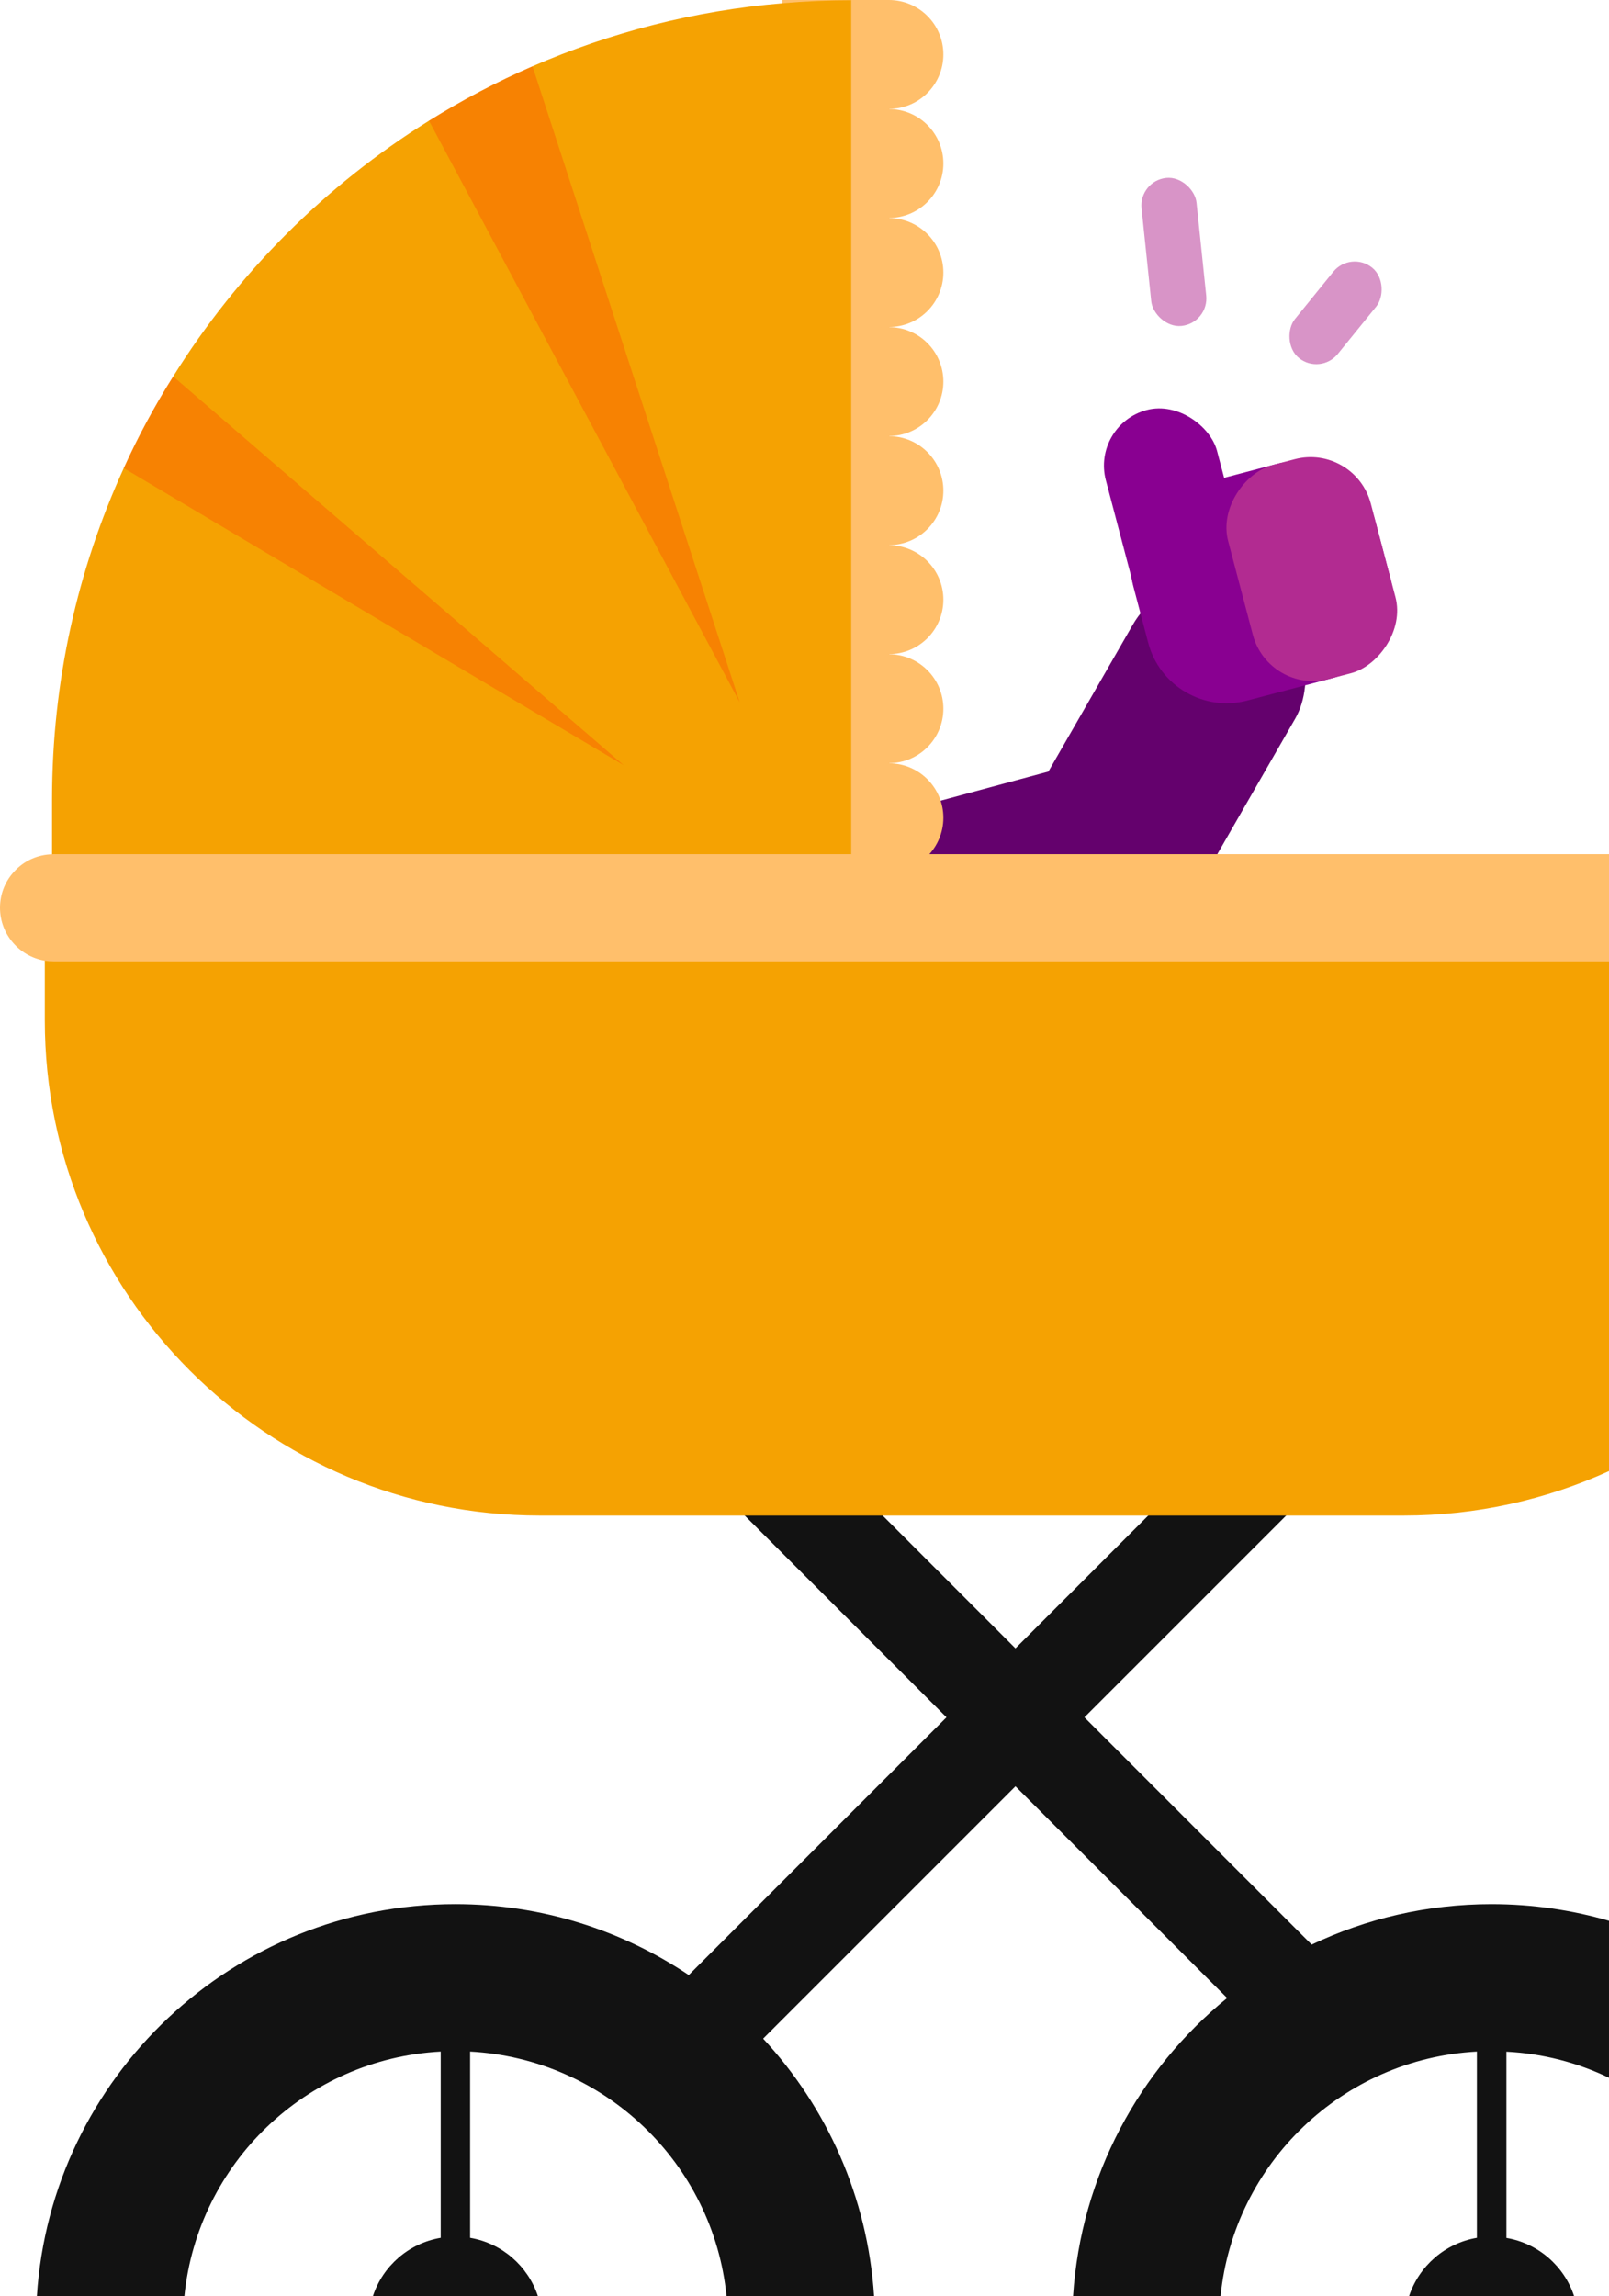 <?xml version="1.0" encoding="UTF-8"?><svg xmlns="http://www.w3.org/2000/svg" viewBox="0 0 140.05 199.83"><defs><style>.cls-1{fill:#ffbf6b;}.cls-2{fill:#f5a202;}.cls-3{fill:red;mix-blend-mode:soft-light;opacity:.2;}.cls-4{fill:#64016d;}.cls-5{isolation:isolate;}.cls-6{fill:#121212;}.cls-7{fill:#890091;}.cls-8,.cls-9{fill:#b22b91;}.cls-9{opacity:.5;}</style></defs><g class="cls-5"><g id="Layer_1"><rect class="cls-4" x="92.99" y="49.11" width="16.33" height="34.39" rx="8.16" ry="8.16" transform="translate(46.5 -41.59) rotate(29.89)"/><rect class="cls-4" x="79.5" y="59.39" width="16.33" height="34.39" rx="8.16" ry="8.16" transform="translate(138.75 -28.02) rotate(74.89)"/><rect class="cls-7" x="100.21" y="39.78" width="19.26" height="21.81" rx="7.06" ry="7.06" transform="translate(130.86 -68.45) rotate(75.24)"/><rect class="cls-7" x="97.57" y="35.32" width="10.01" height="21.6" rx="5.01" ry="5.01" transform="translate(-8.37 27.66) rotate(-14.76)"/><rect class="cls-8" x="104.54" y="43.11" width="19.26" height="12.84" rx="5.42" ry="5.42" transform="translate(132.99 -73.49) rotate(75.24)"/><rect class="cls-9" x="99.77" y="15.44" width="4.81" height="12.95" rx="2.41" ry="2.41" transform="translate(-1.72 10.72) rotate(-5.95)"/><rect class="cls-9" x="113.85" y="22.17" width="4.81" height="10.12" rx="2.41" ry="2.41" transform="translate(43.12 -67.16) rotate(39.05)"/><rect class="cls-6" x="82.86" y="109.76" width="8.49" height="76.84" transform="translate(-79.27 104.99) rotate(-45)"/><rect class="cls-6" x="85.42" y="109.76" width="8.49" height="76.84" transform="translate(131.04 -20) rotate(45)"/><path class="cls-6" d="M129.83,165.72c-5.6,0-10.91,1.26-15.66,3.52-2.64,1.26-5.11,2.82-7.35,4.65h-.01c-7.65,6.23-12.73,15.48-13.41,25.94h12.84c1.16-11.55,10.61-20.65,22.31-21.28.42-.02.85-.03,1.28-.03s.86.01,1.29.04c3.19.16,6.2.96,8.93,2.27v-13.66c-3.24-.94-6.67-1.45-10.22-1.45Z"/><path class="cls-6" d="M137.01,199.83h-14.36c.87-2.62,3.13-4.6,5.9-5.07.42-.07.84-.11,1.28-.11s.87.04,1.29.12c2.77.47,5.03,2.45,5.89,5.06Z"/><rect class="cls-6" x="128.55" y="176.41" width="2.57" height="23.42"/><path class="cls-6" d="M66.42,177.42c-1.92-2.09-4.1-3.95-6.47-5.53-5.81-3.9-12.8-6.17-20.31-6.17-19.36,0-35.2,15.07-36.43,34.11h12.84c1.16-11.55,10.6-20.65,22.31-21.28.42-.02.85-.03,1.28-.03s.86.01,1.28.03c11.71.63,21.16,9.73,22.32,21.28h12.84c-.56-8.63-4.12-16.45-9.66-22.41Z"/><path class="cls-6" d="M46.82,199.83h-14.36c.86-2.62,3.12-4.6,5.9-5.07.41-.07.84-.11,1.28-.11s.86.04,1.28.11c2.77.47,5.03,2.45,5.9,5.07Z"/><rect class="cls-6" x="38.36" y="176.41" width="2.56" height="23.42"/><rect class="cls-1" x="34.54" y="33.55" width="76.43" height="9.33" transform="translate(110.97 -34.54) rotate(90)"/><circle class="cls-1" cx="77.37" cy="4.74" r="4.74"/><circle class="cls-1" cx="77.37" cy="14.23" r="4.74"/><circle class="cls-1" cx="77.37" cy="23.72" r="4.74"/><circle class="cls-1" cx="77.37" cy="33.21" r="4.74"/><circle class="cls-1" cx="77.37" cy="42.7" r="4.74"/><circle class="cls-1" cx="77.37" cy="52.19" r="4.74"/><circle class="cls-1" cx="77.37" cy="61.68" r="4.74"/><circle class="cls-1" cx="77.37" cy="71.17" r="4.74"/><path class="cls-2" d="M140.05,82.36v45.67c-5.45,2.48-11.5,3.87-17.87,3.87H46.99c-23.8,0-43.09-19.3-43.09-43.1v-6.44h136.15Z"/><path class="cls-2" d="M74.09.02v75.07H4.53v-5.51c0-10.29,2.23-20.05,6.24-28.83,1.25-2.76,2.69-5.42,4.3-7.98,5.62-9.01,13.25-16.64,22.27-22.26,2.87-1.79,5.88-3.38,9.01-4.74,6.76-2.94,14.06-4.84,21.74-5.49,1.98-.17,3.98-.26,6-.26Z"/><path class="cls-1" d="M140.05,74.34v9.33H4.67c-.26,0-.52-.02-.77-.06C1.69,83.24,0,81.32,0,79,0,77.71.52,76.55,1.37,75.71c.81-.82,1.93-1.33,3.16-1.36.05-.01.09-.01.14-.01h135.38Z"/><path class="cls-3" d="M64.42,61.19L37.34,10.51c2.87-1.79,5.88-3.38,9.01-4.74l18.06,55.43Z"/><path class="cls-3" d="M54.29,66.6L10.77,40.74c1.25-2.76,2.69-5.42,4.3-7.98l39.22,33.84Z"/></g></g></svg>